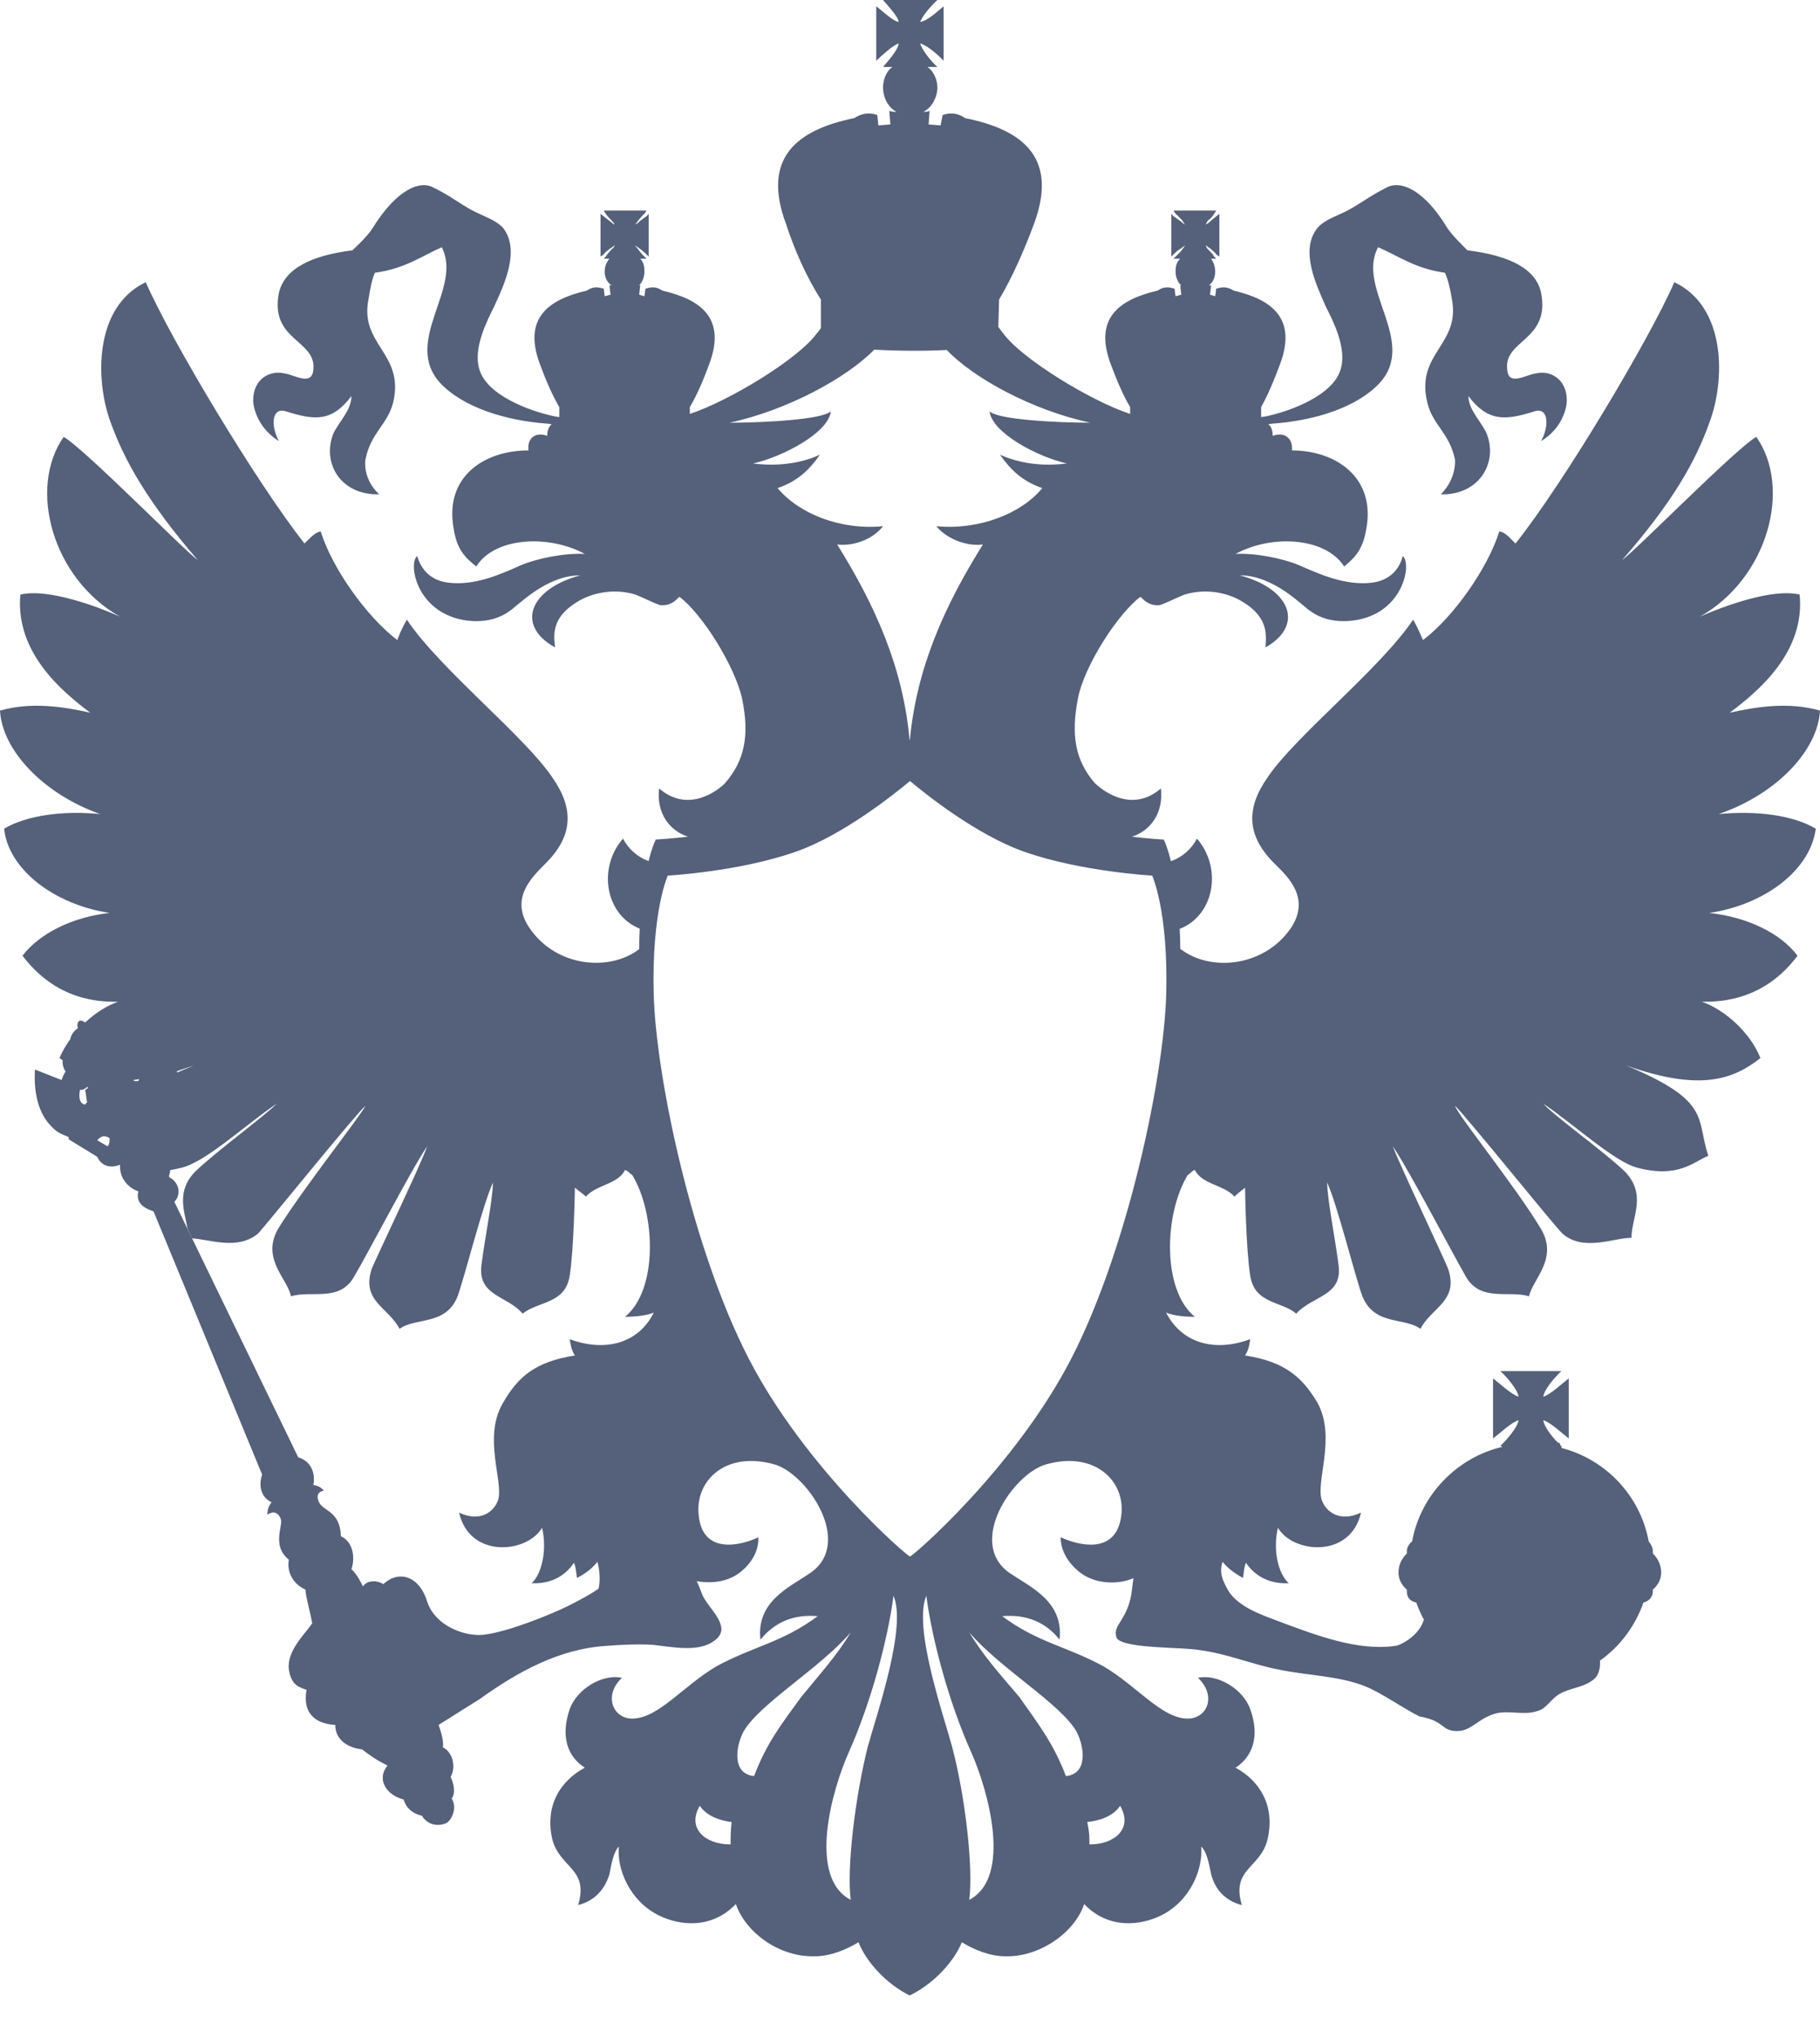 <svg width="42" height="47" viewBox="0 0 42 47" fill="none" xmlns="http://www.w3.org/2000/svg">
<path fill-rule="evenodd" clip-rule="evenodd" d="M24.726 31.328C23.421 33.864 21.028 35.93 21 35.899C20.971 35.93 18.579 33.864 17.274 31.328C15.968 28.794 15.131 24.814 15.085 22.912C15.038 21.01 15.41 20.196 15.41 20.196C15.41 20.196 17.043 20.106 18.348 19.651C19.456 19.268 20.661 18.297 21 18.014C21.336 18.297 22.544 19.268 23.654 19.651C24.957 20.106 26.589 20.196 26.589 20.196C26.589 20.196 26.962 21.01 26.913 22.912C26.866 24.814 26.029 28.794 24.726 31.328ZM24.849 39.952C25.019 40.279 25.117 40.916 24.598 40.965C24.307 40.204 23.958 39.76 23.526 39.145C23.125 38.672 22.683 38.184 22.367 37.65C23.076 38.482 24.5 39.312 24.849 39.952ZM22.367 43.82C22.465 43.074 22.271 41.409 21.969 40.279C21.76 39.518 21.069 37.521 21.377 36.807C21.498 37.747 21.874 39.217 22.416 40.423C22.801 41.288 23.367 43.3 22.367 43.82ZM20.028 40.279C19.741 41.409 19.535 43.074 19.632 43.82C18.631 43.3 19.199 41.288 19.584 40.423C20.123 39.217 20.499 37.747 20.619 36.807C20.931 37.521 20.239 39.518 20.028 40.279ZM18.486 39.145C18.039 39.76 17.69 40.204 17.402 40.965C16.883 40.916 16.981 40.279 17.151 39.952C17.5 39.312 18.921 38.482 19.632 37.65C19.317 38.184 18.875 38.665 18.486 39.145ZM13.147 30.889C13.173 31.056 13.196 31.153 13.267 31.264C12.34 31.408 11.944 31.77 11.608 32.358C11.135 33.153 11.628 34.178 11.494 34.602C11.4 34.866 11.088 35.121 10.595 34.889C10.834 35.951 12.16 35.831 12.509 35.239C12.628 35.733 12.509 36.301 12.268 36.516C12.679 36.539 13.028 36.372 13.244 36.046C13.293 36.144 13.293 36.278 13.316 36.395C13.545 36.278 13.692 36.144 13.786 36.023C13.822 36.142 13.868 36.418 13.812 36.645C13.635 36.766 13.434 36.876 13.124 37.035C12.628 37.277 11.728 37.627 11.209 37.699C10.785 37.77 10.05 37.529 9.857 36.938C9.687 36.372 9.22 36.193 8.845 36.539C8.75 36.467 8.485 36.418 8.375 36.591C8.375 36.591 8.256 36.324 8.11 36.193C8.207 35.902 8.133 35.553 7.868 35.434C7.845 34.866 7.496 34.866 7.375 34.673C7.303 34.553 7.303 34.406 7.473 34.384C7.401 34.276 7.254 34.253 7.231 34.253C7.278 34.011 7.205 33.71 6.882 33.613L4.024 27.72C4.206 27.527 4.112 27.25 3.903 27.152C3.903 27.152 3.903 27.129 3.903 27.106C3.921 27.059 3.924 27.023 3.929 26.988C4.006 26.975 4.099 26.957 4.181 26.936C4.746 26.803 5.627 25.973 6.388 25.454C6.121 25.731 5.013 26.538 4.52 27.008C4.06 27.466 4.253 27.923 4.327 28.335L4.435 28.563C4.854 28.589 5.481 28.841 5.951 28.455C6.098 28.311 8.158 25.754 8.434 25.503C8.328 25.731 7.026 27.37 6.437 28.311C6 29.02 6.64 29.491 6.714 29.899C7.182 29.756 7.822 30.033 8.158 29.468C8.485 28.925 9.485 26.985 9.857 26.44C9.713 26.864 8.652 29.069 8.58 29.262C8.328 30.01 8.966 30.154 9.22 30.65C9.605 30.372 10.302 30.588 10.569 29.876C10.736 29.395 11.16 27.72 11.379 27.273C11.353 27.769 11.209 28.432 11.112 29.164C11.014 29.899 11.702 29.876 12.062 30.3C12.412 30.01 13.052 30.082 13.147 29.419C13.244 28.828 13.267 27.394 13.267 27.394C13.365 27.479 13.414 27.502 13.522 27.599C13.761 27.322 14.257 27.322 14.424 26.985C14.498 27.008 14.521 27.057 14.594 27.106C15.136 28.008 15.182 29.756 14.424 30.372C14.642 30.372 14.92 30.346 15.087 30.275C14.75 30.96 14.002 31.202 13.147 30.889ZM4.473 24.575C4.348 24.626 4.202 24.69 4.085 24.739C4.085 24.729 4.085 24.716 4.085 24.706C4.204 24.662 4.35 24.618 4.473 24.575ZM16.834 9.75C18.186 9.46 19.558 8.701 20.175 8.064C20.686 8.095 21.347 8.1 21.848 8.072C22.457 8.714 23.811 9.46 25.163 9.75C24.379 9.75 23.007 9.678 22.837 9.485C22.886 9.978 23.934 10.536 24.621 10.69C24.052 10.762 23.526 10.69 23.076 10.487C23.321 10.837 23.595 11.101 24.052 11.258C23.572 11.849 22.585 12.232 21.606 12.137C21.848 12.427 22.295 12.607 22.683 12.558C21.804 13.961 21.152 15.401 20.997 17.068L20.992 17.066L20.99 17.071C20.843 15.401 20.195 13.961 19.319 12.558C19.715 12.607 20.152 12.427 20.378 12.137C19.391 12.232 18.438 11.849 17.944 11.258C18.404 11.101 18.679 10.837 18.921 10.487C18.486 10.69 17.944 10.762 17.379 10.69C18.065 10.536 19.127 9.978 19.172 9.485C18.993 9.678 17.621 9.75 16.834 9.75ZM25.849 41.651C26.152 42.17 25.731 42.542 25.14 42.542C25.14 42.34 25.14 42.267 25.091 42.024C25.366 41.998 25.687 41.895 25.849 41.651ZM16.86 42.542C16.269 42.542 15.847 42.17 16.148 41.651C16.305 41.885 16.616 41.995 16.883 42.024C16.86 42.267 16.86 42.34 16.86 42.542ZM3.192 24.934C3.161 24.934 3.129 24.934 3.096 24.934C3.091 24.927 3.086 24.919 3.078 24.911C3.122 24.901 3.169 24.901 3.209 24.888C3.207 24.904 3.199 24.919 3.192 24.934ZM2.482 26.44L2.243 26.299C2.338 26.188 2.433 26.188 2.529 26.25C2.529 26.323 2.529 26.394 2.482 26.44ZM2.012 25.43C1.988 25.43 1.988 25.454 1.965 25.477C1.819 25.454 1.819 25.284 1.845 25.14C1.914 25.14 1.965 25.117 2.012 25.068L2.035 25.093L1.965 25.14C1.988 25.238 1.988 25.333 2.012 25.43ZM41.902 19.114C41.386 18.803 40.53 18.692 39.662 18.777C41.023 18.307 41.951 17.294 42 16.39C41.291 16.187 40.553 16.295 39.916 16.439C40.576 15.945 41.661 15.041 41.53 13.715C40.892 13.558 39.721 14.005 39.227 14.224C40.795 13.342 41.36 11.258 40.53 10.076C40.037 10.366 37.793 12.653 37.431 12.921C38.59 11.595 39.132 10.641 39.446 9.75C39.818 8.776 39.841 7.077 38.639 6.509C38.071 7.812 36.082 11.148 34.974 12.535C34.853 12.427 34.756 12.281 34.599 12.258C34.334 13.103 33.55 14.224 32.839 14.763C32.803 14.691 32.731 14.498 32.61 14.293C31.852 15.427 29.886 16.981 29.249 17.935C28.753 18.643 28.753 19.284 29.441 19.947C29.719 20.224 30.248 20.717 29.791 21.404C29.169 22.313 27.918 22.419 27.237 21.884C27.237 21.722 27.231 21.568 27.224 21.424C28.026 21.113 28.213 20.021 27.622 19.343C27.491 19.592 27.277 19.774 27.021 19.864C26.952 19.581 26.89 19.443 26.885 19.43L26.854 19.363L26.784 19.36C26.777 19.358 26.515 19.345 26.122 19.299C26.566 19.152 26.851 18.741 26.79 18.186C26.103 18.777 25.415 18.212 25.258 18.055C24.826 17.549 24.706 16.981 24.875 16.112C25.019 15.354 25.802 14.149 26.319 13.764C26.394 13.836 26.512 13.98 26.764 13.957C26.91 13.91 27.152 13.787 27.332 13.715C27.851 13.558 28.357 13.679 28.683 13.885C29.272 14.244 29.223 14.642 29.203 14.933C30.102 14.427 29.791 13.584 28.611 13.27C29.418 13.27 30.081 14.005 30.248 14.1C30.695 14.427 31.333 14.354 31.705 14.175C32.42 13.836 32.563 12.992 32.371 12.823C32.299 13.126 32.07 13.391 31.656 13.44C31.045 13.512 30.451 13.244 29.984 13.039C29.588 12.872 28.946 12.751 28.514 12.777C29.321 12.33 30.575 12.379 31.019 13.065C31.287 12.849 31.454 12.653 31.528 12.209C31.757 11.006 30.816 10.389 29.814 10.389C29.84 10.1 29.634 9.955 29.37 10.053C29.37 9.93 29.336 9.835 29.269 9.786C29.292 9.783 29.323 9.773 29.344 9.773C30.356 9.704 31.31 9.39 31.826 8.847C32.731 7.881 31.287 6.653 31.803 5.702C32.299 5.918 32.661 6.196 33.345 6.291C33.417 6.438 33.479 6.725 33.502 6.882C33.72 7.956 32.661 8.136 32.937 9.28C33.057 9.799 33.445 9.978 33.576 10.595C33.576 10.595 33.626 11.027 33.25 11.402C34.119 11.425 34.576 10.69 34.309 10.004C34.19 9.727 33.887 9.46 33.887 9.136C34.334 9.727 34.733 9.704 35.419 9.485C35.732 9.39 35.758 9.824 35.563 10.174C36.033 9.893 36.157 9.436 36.157 9.233C36.157 8.75 35.781 8.521 35.419 8.619C35.216 8.642 34.805 8.919 34.782 8.521C34.697 7.835 35.781 7.859 35.563 6.751C35.445 6.196 34.828 5.892 33.864 5.774C33.769 5.677 33.527 5.448 33.397 5.255C32.867 4.377 32.322 4.148 31.995 4.327C31.61 4.52 31.408 4.69 31.094 4.857C30.84 4.99 30.575 5.062 30.405 5.255C29.984 5.774 30.382 6.581 30.598 7.077C30.744 7.365 31.094 8.028 30.937 8.521C30.767 9.112 29.791 9.485 29.203 9.606C29.164 9.606 29.141 9.619 29.103 9.619V9.39C29.272 9.087 29.418 8.727 29.539 8.4C29.937 7.339 29.344 6.908 28.467 6.702C28.357 6.63 28.236 6.604 28.093 6.653H28.067L28.043 6.833L27.923 6.797L27.949 6.581H27.897C27.997 6.509 28.043 6.388 28.043 6.268C28.043 6.137 27.997 6.039 27.949 5.967H28.067L28.018 5.918C27.997 5.869 27.949 5.823 27.874 5.749C27.851 5.726 27.828 5.677 27.828 5.654C27.851 5.677 27.874 5.702 27.923 5.726C27.971 5.774 28.043 5.823 28.067 5.869L28.139 5.918V4.931L28.067 4.99C28.043 5.014 27.971 5.062 27.923 5.111C27.874 5.16 27.851 5.16 27.828 5.183C27.828 5.16 27.851 5.134 27.874 5.086C27.949 5.039 27.997 4.965 28.018 4.931L28.067 4.857H27.08L27.129 4.931C27.175 4.965 27.237 5.039 27.286 5.086C27.309 5.134 27.332 5.16 27.357 5.183C27.332 5.16 27.286 5.16 27.26 5.111C27.175 5.062 27.129 5.014 27.08 4.99L27.031 4.931V5.918L27.08 5.869C27.129 5.823 27.175 5.774 27.26 5.726C27.286 5.702 27.332 5.677 27.357 5.654C27.332 5.677 27.309 5.726 27.286 5.749C27.237 5.823 27.175 5.869 27.129 5.918L27.08 5.967H27.237C27.152 6.039 27.129 6.137 27.129 6.268C27.129 6.388 27.175 6.509 27.26 6.581H27.237L27.26 6.797L27.129 6.833L27.103 6.653H27.08C26.936 6.604 26.815 6.63 26.718 6.702C25.825 6.908 25.235 7.339 25.633 8.4C25.754 8.727 25.901 9.087 26.08 9.39V9.547C25.186 9.256 23.582 8.28 23.151 7.689C23.102 7.63 23.066 7.581 23.043 7.545L23.038 7.547L23.056 6.908C23.367 6.388 23.644 5.749 23.863 5.16C24.428 3.629 23.595 2.991 22.271 2.724C22.138 2.629 21.969 2.58 21.753 2.652L21.706 2.893L21.429 2.87L21.452 2.557C21.404 2.58 21.357 2.58 21.308 2.58C21.498 2.485 21.632 2.253 21.632 2.015C21.632 1.845 21.547 1.64 21.404 1.545H21.632C21.498 1.424 21.283 1.169 21.236 1.002C21.404 1.048 21.658 1.277 21.776 1.401V0.146C21.658 0.242 21.404 0.483 21.236 0.506C21.283 0.365 21.498 0.121 21.632 0H20.378C20.476 0.121 20.717 0.365 20.74 0.506C20.594 0.483 20.355 0.242 20.221 0.146V1.401C20.355 1.277 20.594 1.048 20.74 1.002C20.717 1.169 20.476 1.424 20.378 1.545H20.594C20.45 1.64 20.378 1.845 20.378 2.015C20.378 2.253 20.499 2.485 20.692 2.58C20.643 2.58 20.594 2.58 20.522 2.557L20.547 2.87L20.27 2.893L20.244 2.652C20.028 2.58 19.862 2.629 19.715 2.724C18.404 2.991 17.569 3.629 18.137 5.16C18.33 5.749 18.607 6.388 18.944 6.908V7.571C18.921 7.594 18.895 7.643 18.849 7.689C18.427 8.28 16.811 9.256 15.919 9.547V9.39C16.099 9.087 16.246 8.727 16.366 8.4C16.765 7.339 16.174 6.908 15.282 6.702C15.182 6.63 15.066 6.604 14.92 6.653H14.897L14.871 6.833L14.75 6.797L14.774 6.581H14.75C14.822 6.509 14.871 6.388 14.871 6.268C14.871 6.137 14.848 6.039 14.774 5.967H14.92L14.871 5.918C14.822 5.869 14.774 5.823 14.727 5.749C14.704 5.726 14.668 5.677 14.642 5.654C14.668 5.677 14.727 5.702 14.75 5.726C14.822 5.774 14.871 5.823 14.92 5.869L14.969 5.918V4.931L14.92 4.99C14.871 5.014 14.822 5.062 14.75 5.111C14.727 5.16 14.668 5.16 14.642 5.183C14.668 5.16 14.704 5.134 14.727 5.086C14.774 5.039 14.822 4.965 14.871 4.931L14.92 4.857H13.932L13.979 4.931C14.002 4.965 14.064 5.039 14.113 5.086C14.159 5.134 14.182 5.16 14.182 5.183C14.159 5.16 14.136 5.16 14.089 5.111C14.028 5.062 13.954 5.014 13.932 4.99L13.858 4.931V5.918L13.932 5.869C13.954 5.823 14.028 5.774 14.089 5.726C14.136 5.702 14.159 5.677 14.182 5.654C14.182 5.677 14.159 5.726 14.113 5.749C14.064 5.823 14.002 5.869 13.979 5.918L13.932 5.967H14.064C14.002 6.039 13.954 6.137 13.954 6.268C13.954 6.388 14.002 6.509 14.113 6.581H14.064L14.089 6.797L13.954 6.833L13.932 6.653H13.907C13.761 6.604 13.643 6.63 13.545 6.702C12.653 6.908 12.062 7.339 12.46 8.4C12.581 8.727 12.728 9.087 12.908 9.39V9.619C12.869 9.619 12.836 9.606 12.81 9.606C12.219 9.485 11.232 9.112 11.063 8.521C10.906 8.028 11.258 7.365 11.4 7.077C11.628 6.581 12.016 5.774 11.608 5.255C11.425 5.062 11.16 4.99 10.906 4.857C10.595 4.69 10.399 4.52 10.004 4.327C9.687 4.148 9.148 4.377 8.603 5.255C8.485 5.448 8.231 5.677 8.133 5.774C7.182 5.892 6.568 6.196 6.437 6.751C6.216 7.859 7.303 7.835 7.231 8.521C7.205 8.919 6.786 8.642 6.591 8.619C6.216 8.521 5.843 8.75 5.843 9.233C5.843 9.436 5.977 9.893 6.437 10.174C6.244 9.824 6.267 9.39 6.591 9.485C7.278 9.704 7.662 9.727 8.11 9.136C8.11 9.46 7.822 9.727 7.691 10.004C7.424 10.69 7.868 11.425 8.75 11.402C8.351 11.027 8.434 10.595 8.434 10.595C8.557 9.978 8.943 9.799 9.074 9.28C9.341 8.136 8.279 7.956 8.508 6.882C8.531 6.725 8.58 6.438 8.652 6.291C9.341 6.196 9.713 5.918 10.194 5.702C10.69 6.653 9.266 7.881 10.171 8.847C10.69 9.39 11.654 9.704 12.653 9.773C12.674 9.773 12.707 9.786 12.733 9.788C12.664 9.835 12.628 9.93 12.628 10.053C12.365 9.955 12.16 10.1 12.196 10.389C11.16 10.389 10.245 11.006 10.472 12.209C10.543 12.653 10.713 12.849 10.991 13.065C11.425 12.379 12.679 12.33 13.496 12.777C13.052 12.751 12.412 12.872 12.016 13.039C11.556 13.244 10.968 13.512 10.353 13.44C9.929 13.391 9.713 13.126 9.628 12.823C9.436 12.992 9.58 13.836 10.302 14.175C10.664 14.354 11.304 14.427 11.749 14.1C11.918 14.005 12.581 13.27 13.391 13.27C12.219 13.584 11.893 14.427 12.81 14.933C12.774 14.642 12.728 14.244 13.316 13.885C13.643 13.679 14.159 13.558 14.668 13.715C14.848 13.787 15.087 13.91 15.233 13.957C15.485 13.98 15.606 13.836 15.677 13.764C16.197 14.149 16.955 15.354 17.125 16.112C17.305 16.981 17.174 17.549 16.739 18.055C16.595 18.212 15.896 18.777 15.21 18.186C15.146 18.739 15.431 19.15 15.876 19.299C15.477 19.343 15.21 19.358 15.202 19.36L15.133 19.363L15.105 19.43C15.097 19.443 15.038 19.581 14.966 19.862C14.717 19.767 14.506 19.589 14.377 19.343C13.786 20.019 13.969 21.103 14.763 21.419C14.755 21.568 14.75 21.728 14.75 21.892C14.069 22.416 12.831 22.308 12.219 21.404C11.749 20.717 12.291 20.224 12.558 19.947C13.244 19.284 13.244 18.643 12.748 17.935C12.111 16.981 10.145 15.427 9.39 14.293C9.266 14.498 9.195 14.691 9.168 14.763C8.459 14.224 7.662 13.103 7.401 12.258C7.254 12.281 7.147 12.427 7.026 12.535C5.928 11.148 3.929 7.812 3.364 6.509C2.168 7.077 2.192 8.776 2.556 9.75C2.878 10.641 3.423 11.595 4.566 12.921C4.206 12.653 1.965 10.366 1.47 10.076C0.64 11.258 1.205 13.342 2.77 14.224C2.289 14.005 1.108 13.558 0.47 13.715C0.349 15.041 1.421 15.945 2.084 16.439C1.447 16.295 0.712 16.187 0 16.39C0.048 17.294 0.987 18.307 2.312 18.777C1.47 18.692 0.614 18.803 0.095 19.114C0.192 20.054 1.254 20.864 2.529 21.057C1.672 21.152 0.914 21.527 0.519 22.044C0.987 22.658 1.672 23.128 2.724 23.105C2.482 23.189 2.204 23.357 1.965 23.585C1.94 23.562 1.891 23.539 1.845 23.539C1.793 23.562 1.773 23.634 1.793 23.683C1.793 23.683 1.793 23.683 1.793 23.719C1.693 23.791 1.637 23.873 1.626 23.961C1.528 24.099 1.428 24.264 1.374 24.405C1.4 24.418 1.421 24.441 1.447 24.454C1.437 24.536 1.454 24.629 1.516 24.719C1.47 24.767 1.447 24.839 1.421 24.911L0.807 24.669C0.773 25.227 0.896 25.687 1.179 25.973C1.4 26.224 1.65 26.188 1.578 26.274L2.243 26.681C2.361 26.936 2.603 26.936 2.77 26.864C2.77 26.864 2.77 26.887 2.77 26.913C2.77 27.178 2.952 27.394 3.192 27.479C3.145 27.697 3.24 27.841 3.543 27.939L6.049 34.011C5.951 34.299 6.049 34.553 6.267 34.648C6.216 34.72 6.17 34.794 6.17 34.938C6.267 34.866 6.411 34.841 6.483 35.046C6.53 35.19 6.267 35.661 6.666 35.974C6.614 36.252 6.761 36.539 7.049 36.663C7.049 36.807 7.182 37.277 7.205 37.444C7.026 37.699 6.614 38.084 6.666 38.505C6.714 38.809 6.833 38.904 7.074 38.975C6.977 39.518 7.278 39.76 7.737 39.785C7.737 40.181 8.11 40.325 8.351 40.348C8.58 40.517 8.678 40.589 8.943 40.723C8.701 41.011 8.871 41.386 9.315 41.507C9.364 41.674 9.485 41.821 9.736 41.88C9.883 42.121 10.145 42.121 10.302 42.049C10.399 42.001 10.569 41.723 10.423 41.481C10.52 41.361 10.472 41.132 10.399 40.987C10.543 40.723 10.423 40.397 10.22 40.302C10.245 40.155 10.171 39.927 10.122 39.785C10.472 39.567 10.906 39.289 11.063 39.194C11.918 38.58 12.882 38.035 13.979 37.963C14.257 37.938 14.774 37.915 15.066 37.938C15.511 37.986 16.125 38.12 16.485 37.842C16.595 37.77 16.667 37.65 16.644 37.529C16.595 37.251 16.294 37.01 16.197 36.758C16.171 36.681 16.125 36.57 16.079 36.47C16.392 36.526 16.68 36.48 16.86 36.395C17.053 36.324 17.523 35.974 17.5 35.458C17.125 35.638 16.22 35.879 16.125 34.962C16.027 34.155 16.739 33.468 17.849 33.77C18.607 33.962 19.715 35.576 18.703 36.278C18.209 36.614 17.451 36.938 17.548 37.819C17.872 37.421 18.304 37.228 18.87 37.277C18.039 37.892 17.402 37.963 16.534 38.433C15.776 38.878 15.21 39.615 14.617 39.639C14.159 39.662 13.907 39.12 14.352 38.698C13.907 38.603 13.316 38.952 13.147 39.42C12.931 40.06 13.098 40.517 13.496 40.772C12.957 41.059 12.558 41.628 12.748 42.434C12.931 43.097 13.594 43.097 13.342 43.941C13.715 43.843 13.954 43.591 14.064 43.228C14.113 42.977 14.159 42.712 14.282 42.591C14.231 43.097 14.521 43.843 15.21 44.182C15.677 44.411 16.415 44.506 16.981 43.917C17.21 44.58 17.991 45.145 18.8 45.122C19.172 45.122 19.535 44.963 19.812 44.798C20.005 45.289 20.499 45.785 20.992 46.025C21.498 45.785 21.994 45.289 22.197 44.798C22.465 44.963 22.837 45.122 23.2 45.122C23.981 45.145 24.801 44.58 25.019 43.917C25.584 44.506 26.319 44.411 26.79 44.182C27.479 43.843 27.766 43.097 27.72 42.591C27.851 42.712 27.897 42.977 27.949 43.228C28.043 43.591 28.282 43.843 28.658 43.941C28.406 43.097 29.082 43.097 29.249 42.434C29.441 41.628 29.044 41.059 28.514 40.772C28.899 40.517 29.082 40.06 28.851 39.42C28.683 38.952 28.093 38.603 27.645 38.698C28.093 39.12 27.851 39.662 27.38 39.639C26.79 39.615 26.224 38.878 25.464 38.433C24.598 37.963 23.958 37.892 23.128 37.277C23.693 37.228 24.14 37.421 24.451 37.819C24.549 36.938 23.791 36.614 23.294 36.278C22.295 35.576 23.393 33.962 24.163 33.77C25.258 33.468 25.982 34.155 25.875 34.962C25.754 35.879 24.875 35.638 24.477 35.458C24.477 35.974 24.945 36.324 25.14 36.395C25.366 36.503 25.782 36.56 26.157 36.401C26.145 36.49 26.129 36.589 26.129 36.614C26.055 37.398 25.633 37.47 25.777 37.794C25.982 38.035 27.332 37.986 27.694 38.061C28.334 38.146 28.876 38.385 29.491 38.505C30.176 38.65 30.912 38.65 31.528 38.904C31.924 39.073 32.371 39.397 32.757 39.59C33.345 39.688 33.25 39.927 33.626 39.927C33.962 39.927 34.093 39.639 34.527 39.518C34.828 39.446 35.164 39.567 35.465 39.469C35.684 39.42 35.781 39.194 35.987 39.073C36.228 38.927 36.565 38.927 36.794 38.721C36.914 38.616 36.938 38.41 36.919 38.267L36.925 38.3C37.385 37.976 37.734 37.506 37.927 36.961C38.047 36.938 38.143 36.83 38.143 36.709C38.143 36.686 38.143 36.663 38.143 36.663C38.263 36.565 38.335 36.418 38.335 36.278C38.335 36.095 38.263 35.951 38.143 35.831C38.143 35.831 38.143 35.805 38.143 35.782C38.143 35.687 38.094 35.614 38.047 35.553C37.855 34.504 37.059 33.661 36.033 33.397C36.033 33.371 36.033 33.371 36.033 33.348H36.01C36.01 33.299 35.987 33.273 35.951 33.273C35.804 33.129 35.634 32.903 35.614 32.757C35.781 32.806 36.059 33.07 36.202 33.178V31.793C36.059 31.901 35.781 32.166 35.614 32.215C35.634 32.045 35.899 31.744 36.033 31.624H34.624C34.756 31.744 35.021 32.045 35.044 32.215C34.877 32.166 34.599 31.901 34.455 31.793V33.178C34.599 33.07 34.877 32.806 35.044 32.757C35.021 32.926 34.756 33.227 34.624 33.348L34.673 33.371C33.626 33.613 32.78 34.481 32.587 35.553C32.515 35.614 32.466 35.687 32.466 35.782C32.466 35.805 32.466 35.831 32.466 35.831C32.345 35.951 32.273 36.095 32.273 36.278C32.273 36.418 32.345 36.565 32.466 36.663C32.466 36.663 32.466 36.686 32.466 36.709C32.466 36.866 32.563 36.938 32.682 36.961C32.731 37.094 32.79 37.228 32.852 37.349C32.852 37.336 32.852 37.336 32.867 37.323C32.78 37.722 32.299 37.963 32.191 37.963C31.333 38.084 30.382 37.722 29.514 37.398C29.131 37.251 28.611 37.084 28.357 36.709C28.2 36.437 28.134 36.265 28.213 36.023C28.308 36.144 28.467 36.278 28.683 36.395C28.706 36.278 28.706 36.144 28.753 36.046C28.974 36.372 29.321 36.539 29.742 36.516C29.491 36.301 29.37 35.733 29.491 35.239C29.84 35.831 31.166 35.951 31.408 34.889C30.912 35.121 30.598 34.866 30.503 34.602C30.356 34.178 30.84 33.153 30.405 32.358C30.055 31.77 29.66 31.408 28.732 31.264C28.804 31.153 28.827 31.056 28.851 30.889C27.997 31.202 27.26 30.96 26.91 30.275C27.08 30.346 27.332 30.372 27.573 30.372C26.815 29.756 26.862 28.008 27.406 27.106C27.479 27.057 27.502 27.008 27.573 26.985C27.74 27.322 28.236 27.322 28.488 27.599C28.586 27.502 28.634 27.479 28.732 27.394C28.732 27.394 28.753 28.828 28.851 29.419C28.946 30.082 29.588 30.01 29.912 30.3C30.297 29.876 30.996 29.899 30.888 29.164C30.791 28.432 30.647 27.769 30.624 27.273C30.84 27.72 31.261 29.395 31.431 29.876C31.705 30.588 32.394 30.372 32.78 30.65C33.034 30.154 33.672 30.01 33.417 29.262C33.345 29.069 32.299 26.864 32.142 26.44C32.515 26.985 33.527 28.925 33.841 29.468C34.19 30.033 34.828 29.756 35.285 29.899C35.373 29.491 35.987 29.02 35.54 28.311C34.974 27.37 33.649 25.731 33.576 25.503C33.841 25.754 35.899 28.311 36.059 28.455C36.539 28.876 37.238 28.55 37.649 28.55C37.649 28.083 38.022 27.55 37.483 27.008C36.986 26.538 35.854 25.731 35.614 25.454C36.37 25.973 37.264 26.803 37.793 26.936C38.734 27.178 39.071 26.803 39.423 26.658C39.132 25.803 39.518 25.407 37.529 24.575C39.25 25.189 40.011 24.886 40.625 24.405C40.383 23.791 39.769 23.274 39.273 23.105C40.324 23.128 41.023 22.658 41.481 22.044C41.096 21.527 40.324 21.152 39.446 21.057C40.746 20.864 41.782 20.054 41.902 19.114Z" fill="#55607A"/>
</svg>

